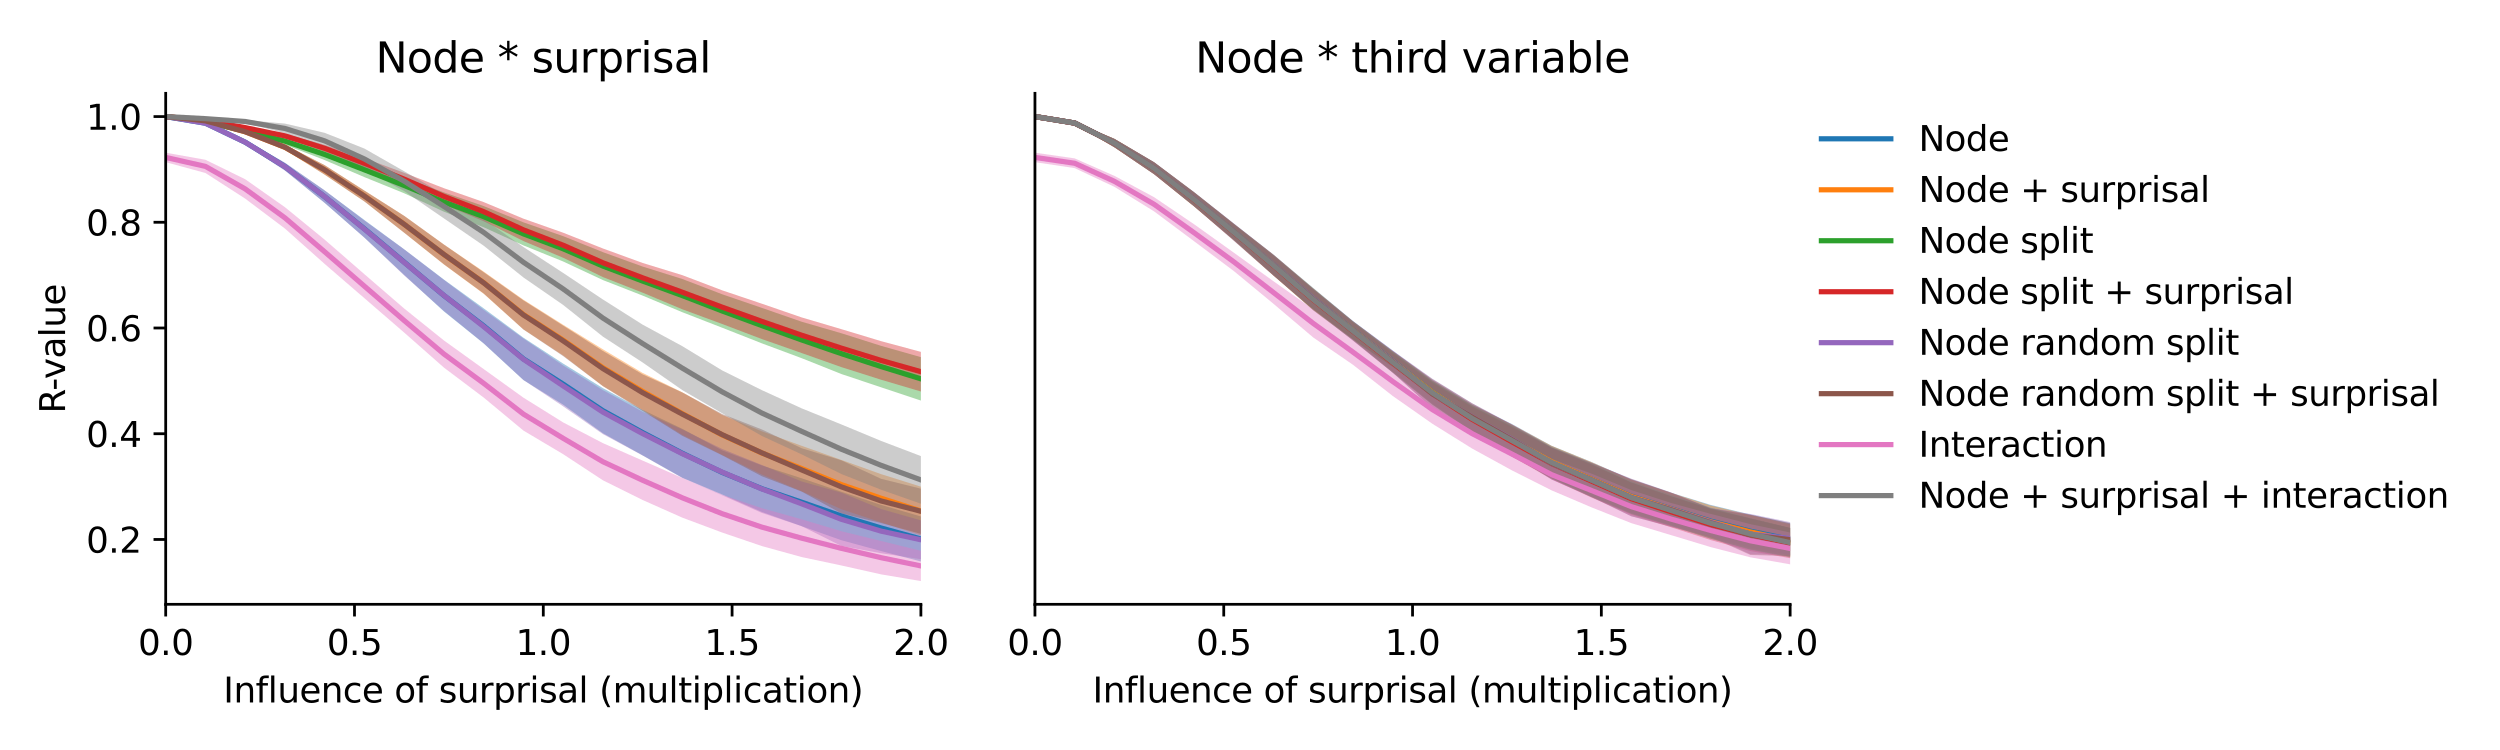 <?xml version="1.0" encoding="utf-8" standalone="no"?>
<!DOCTYPE svg PUBLIC "-//W3C//DTD SVG 1.1//EN"
  "http://www.w3.org/Graphics/SVG/1.1/DTD/svg11.dtd">
<svg xmlns:xlink="http://www.w3.org/1999/xlink" width="720pt" height="216pt" viewBox="0 0 720 216" xmlns="http://www.w3.org/2000/svg" version="1.1">
 <defs>
  <style type="text/css">*{stroke-linejoin: round; stroke-linecap: butt}</style>
 </defs>
 <g id="figure_1">
  <g id="patch_1">
   <path d="M 0 216 
L 720 216 
L 720 0 
L 0 0 
z
" style="fill: #ffffff"/>
  </g>
  <g id="axes_1">
   <g id="patch_2">
    <path d="M 47.72 174.04 
L 265.215 174.04 
L 265.215 26.88 
L 47.72 26.88 
z
" style="fill: #ffffff"/>
   </g>
   <g id="PolyCollection_1">
    <path d="M 47.72 33.569 
L 47.72 33.569 
L 59.167 35.826 
L 70.614 41.64 
L 82.061 49.045 
L 93.508 58.438 
L 104.956 68.431 
L 116.403 79.172 
L 127.85 89.695 
L 139.297 98.909 
L 150.744 109.452 
L 162.191 116.549 
L 173.638 124.775 
L 185.085 131.136 
L 196.532 137.595 
L 207.979 142.397 
L 219.427 147.44 
L 230.874 151.535 
L 242.321 155.59 
L 253.768 158.708 
L 265.215 161.716 
L 265.215 148.742 
L 265.215 148.742 
L 253.768 145.421 
L 242.321 141.634 
L 230.874 137.743 
L 219.427 134.058 
L 207.979 129.708 
L 196.532 123.512 
L 185.085 118.038 
L 173.638 111.79 
L 162.191 104.718 
L 150.744 97.253 
L 139.297 88.8 
L 127.85 80.521 
L 116.403 71.809 
L 104.956 63.375 
L 93.508 54.856 
L 82.061 46.92 
L 70.614 40.264 
L 59.167 35.129 
L 47.72 33.569 
z
" clip-path="url(#p646176c8ec)" style="fill: #1f77b4; fill-opacity: 0.4"/>
   </g>
   <g id="PolyCollection_2">
    <path d="M 47.72 33.569 
L 47.72 33.569 
L 59.167 35.031 
L 70.614 38.289 
L 82.061 43.137 
L 93.508 50.317 
L 104.956 58.005 
L 116.403 67.009 
L 127.85 76.175 
L 139.297 84.609 
L 150.744 94.863 
L 162.191 102.378 
L 173.638 111.19 
L 185.085 118.051 
L 196.532 125.282 
L 207.979 131.032 
L 219.427 136.688 
L 230.874 141.491 
L 242.321 146.677 
L 253.768 150.444 
L 265.215 154.191 
L 265.215 140.16 
L 265.215 140.16 
L 253.768 136.561 
L 242.321 132.469 
L 230.874 128.393 
L 219.427 124.236 
L 207.979 119.497 
L 196.532 112.993 
L 185.085 107.407 
L 173.638 100.599 
L 162.191 93.54 
L 150.744 86.32 
L 139.297 78.215 
L 127.85 70.434 
L 116.403 62.175 
L 104.956 54.867 
L 93.508 47.573 
L 82.061 41.7 
L 70.614 37.595 
L 59.167 34.586 
L 47.72 33.569 
z
" clip-path="url(#p646176c8ec)" style="fill: #ff7f0e; fill-opacity: 0.4"/>
   </g>
   <g id="PolyCollection_3">
    <path d="M 47.72 33.569 
L 47.72 33.569 
L 59.167 35.373 
L 70.614 38.267 
L 82.061 41.674 
L 93.508 46.108 
L 104.956 51.018 
L 116.403 55.663 
L 127.85 60.969 
L 139.297 65.453 
L 150.744 70.677 
L 162.191 75.307 
L 173.638 80.66 
L 185.085 85.135 
L 196.532 89.931 
L 207.979 94.383 
L 219.427 98.887 
L 230.874 103.157 
L 242.321 107.727 
L 253.768 111.551 
L 265.215 115.363 
L 265.215 102.856 
L 265.215 102.856 
L 253.768 99.607 
L 242.321 95.977 
L 230.874 92.655 
L 219.427 88.672 
L 207.979 84.748 
L 196.532 80.361 
L 185.085 76.775 
L 173.638 72.621 
L 162.191 68.015 
L 150.744 64.036 
L 139.297 59.343 
L 127.85 55.406 
L 116.403 51.17 
L 104.956 46.815 
L 93.508 42.877 
L 82.061 39.613 
L 70.614 37.174 
L 59.167 34.777 
L 47.72 33.569 
z
" clip-path="url(#p646176c8ec)" style="fill: #2ca02c; fill-opacity: 0.4"/>
   </g>
   <g id="PolyCollection_4">
    <path d="M 47.72 33.57 
L 47.72 33.57 
L 59.167 34.949 
L 70.614 37.013 
L 82.061 39.747 
L 93.508 43.721 
L 104.956 48.485 
L 116.403 53.416 
L 127.85 58.924 
L 139.297 63.725 
L 150.744 69.428 
L 162.191 74.236 
L 173.638 79.802 
L 185.085 84.293 
L 196.532 89.088 
L 207.979 93.313 
L 219.427 97.66 
L 230.874 101.676 
L 242.321 105.737 
L 253.768 109.368 
L 265.215 112.758 
L 265.215 101.338 
L 265.215 101.338 
L 253.768 98.256 
L 242.321 94.801 
L 230.874 91.416 
L 219.427 87.471 
L 207.979 83.615 
L 196.532 79.255 
L 185.085 75.735 
L 173.638 71.565 
L 162.191 67.02 
L 150.744 62.976 
L 139.297 58.201 
L 127.85 54.203 
L 116.403 49.776 
L 104.956 45.552 
L 93.508 41.724 
L 82.061 38.513 
L 70.614 36.497 
L 59.167 34.533 
L 47.72 33.57 
z
" clip-path="url(#p646176c8ec)" style="fill: #d62728; fill-opacity: 0.4"/>
   </g>
   <g id="PolyCollection_5">
    <path d="M 47.72 33.569 
L 47.72 33.569 
L 59.167 35.835 
L 70.614 41.637 
L 82.061 49.156 
L 93.508 58.424 
L 104.956 68.45 
L 116.403 79.332 
L 127.85 89.56 
L 139.297 98.872 
L 150.744 109.441 
L 162.191 117.032 
L 173.638 125.03 
L 185.085 131.203 
L 196.532 137.681 
L 207.979 142.643 
L 219.427 147.731 
L 230.874 151.536 
L 242.321 157.245 
L 253.768 159.341 
L 265.215 161.058 
L 265.215 149.864 
L 265.215 149.864 
L 253.768 146.606 
L 242.321 141.893 
L 230.874 138.663 
L 219.427 133.916 
L 207.979 129.296 
L 196.532 123.693 
L 185.085 118.581 
L 173.638 112.364 
L 162.191 105.255 
L 150.744 97.492 
L 139.297 89.251 
L 127.85 80.605 
L 116.403 71.812 
L 104.956 63.529 
L 93.508 54.836 
L 82.061 46.848 
L 70.614 40.277 
L 59.167 35.134 
L 47.72 33.569 
z
" clip-path="url(#p646176c8ec)" style="fill: #9467bd; fill-opacity: 0.4"/>
   </g>
   <g id="PolyCollection_6">
    <path d="M 47.72 33.57 
L 47.72 33.57 
L 59.167 35.033 
L 70.614 38.283 
L 82.061 43.117 
L 93.508 50.299 
L 104.956 58.036 
L 116.403 67.027 
L 127.85 76.116 
L 139.297 84.52 
L 150.744 94.895 
L 162.191 102.564 
L 173.638 111.221 
L 185.085 118.379 
L 196.532 125.538 
L 207.979 131.141 
L 219.427 137.17 
L 230.874 141.586 
L 242.321 147.859 
L 253.768 150.651 
L 265.215 153.762 
L 265.215 140.738 
L 265.215 140.738 
L 253.768 137.901 
L 242.321 132.586 
L 230.874 129.093 
L 219.427 123.685 
L 207.979 119.219 
L 196.532 113.043 
L 185.085 107.825 
L 173.638 101.083 
L 162.191 93.779 
L 150.744 86.509 
L 139.297 78.402 
L 127.85 70.43 
L 116.403 62.164 
L 104.956 54.922 
L 93.508 47.573 
L 82.061 41.683 
L 70.614 37.601 
L 59.167 34.589 
L 47.72 33.57 
z
" clip-path="url(#p646176c8ec)" style="fill: #8c564b; fill-opacity: 0.4"/>
   </g>
   <g id="PolyCollection_7">
    <path d="M 47.72 43.972 
L 47.72 46.704 
L 59.167 49.826 
L 70.614 57.205 
L 82.061 65.826 
L 93.508 76.02 
L 104.956 85.888 
L 116.403 95.779 
L 127.85 105.867 
L 139.297 114.495 
L 150.744 124.004 
L 162.191 130.808 
L 173.638 138.329 
L 185.085 144.007 
L 196.532 149.094 
L 207.979 153.375 
L 219.427 157.273 
L 230.874 160.432 
L 242.321 162.86 
L 253.768 165.425 
L 265.215 167.351 
L 265.215 158.627 
L 265.215 158.627 
L 253.768 155.815 
L 242.321 152.999 
L 230.874 149.555 
L 219.427 146.362 
L 207.979 142.519 
L 196.532 137.667 
L 185.085 132.655 
L 173.638 127.623 
L 162.191 121.66 
L 150.744 114.526 
L 139.297 106.291 
L 127.85 98.051 
L 116.403 88.852 
L 104.956 78.978 
L 93.508 69.021 
L 82.061 59.672 
L 70.614 51.618 
L 59.167 46.016 
L 47.72 43.972 
z
" clip-path="url(#p646176c8ec)" style="fill: #e377c2; fill-opacity: 0.4"/>
   </g>
   <g id="PolyCollection_8">
    <path d="M 47.72 33.569 
L 47.72 33.569 
L 59.167 34.305 
L 70.614 35.401 
L 82.061 38.404 
L 93.508 42.899 
L 104.956 48.791 
L 116.403 55.028 
L 127.85 62.899 
L 139.297 70.758 
L 150.744 79.909 
L 162.191 87.827 
L 173.638 96.953 
L 185.085 104.401 
L 196.532 112.37 
L 207.979 119.024 
L 219.427 125.559 
L 230.874 130.861 
L 242.321 136.527 
L 253.768 141.052 
L 265.215 145.08 
L 265.215 131.35 
L 265.215 131.35 
L 253.768 126.992 
L 242.321 122.244 
L 230.874 117.605 
L 219.427 112.367 
L 207.979 106.68 
L 196.532 99.712 
L 185.085 93.505 
L 173.638 86.253 
L 162.191 78.609 
L 150.744 71.142 
L 139.297 63.092 
L 127.85 55.995 
L 116.403 49.325 
L 104.956 42.792 
L 93.508 38.259 
L 82.061 35.593 
L 70.614 34.581 
L 59.167 34.042 
L 47.72 33.569 
z
" clip-path="url(#p646176c8ec)" style="fill: #7f7f7f; fill-opacity: 0.4"/>
   </g>
   <g id="matplotlib.axis_1">
    <g id="xtick_1">
     <g id="line2d_1">
      <defs>
       <path id="mcbcc6d2590" d="M 0 0 
L 0 3.5 
" style="stroke: #000000; stroke-width: 0.8"/>
      </defs>
      <g>
       <use xlink:href="#mcbcc6d2590" x="47.72" y="174.04" style="stroke: #000000; stroke-width: 0.8"/>
      </g>
     </g>
     <g id="text_1">
      <!-- 0.0 -->
      <g transform="translate(39.768 188.638)scale(0.1 -0.1)">
       <defs>
        <path id="DejaVuSans-30" d="M 2034 4250 
Q 1547 4250 1301 3770 
Q 1056 3291 1056 2328 
Q 1056 1369 1301 889 
Q 1547 409 2034 409 
Q 2525 409 2770 889 
Q 3016 1369 3016 2328 
Q 3016 3291 2770 3770 
Q 2525 4250 2034 4250 
z
M 2034 4750 
Q 2819 4750 3233 4129 
Q 3647 3509 3647 2328 
Q 3647 1150 3233 529 
Q 2819 -91 2034 -91 
Q 1250 -91 836 529 
Q 422 1150 422 2328 
Q 422 3509 836 4129 
Q 1250 4750 2034 4750 
z
" transform="scale(0.016)"/>
        <path id="DejaVuSans-2e" d="M 684 794 
L 1344 794 
L 1344 0 
L 684 0 
L 684 794 
z
" transform="scale(0.016)"/>
       </defs>
       <use xlink:href="#DejaVuSans-30"/>
       <use xlink:href="#DejaVuSans-2e" x="63.623"/>
       <use xlink:href="#DejaVuSans-30" x="95.41"/>
      </g>
     </g>
    </g>
    <g id="xtick_2">
     <g id="line2d_2">
      <g>
       <use xlink:href="#mcbcc6d2590" x="102.094" y="174.04" style="stroke: #000000; stroke-width: 0.8"/>
      </g>
     </g>
     <g id="text_2">
      <!-- 0.5 -->
      <g transform="translate(94.142 188.638)scale(0.1 -0.1)">
       <defs>
        <path id="DejaVuSans-35" d="M 691 4666 
L 3169 4666 
L 3169 4134 
L 1269 4134 
L 1269 2991 
Q 1406 3038 1543 3061 
Q 1681 3084 1819 3084 
Q 2600 3084 3056 2656 
Q 3513 2228 3513 1497 
Q 3513 744 3044 326 
Q 2575 -91 1722 -91 
Q 1428 -91 1123 -41 
Q 819 9 494 109 
L 494 744 
Q 775 591 1075 516 
Q 1375 441 1709 441 
Q 2250 441 2565 725 
Q 2881 1009 2881 1497 
Q 2881 1984 2565 2268 
Q 2250 2553 1709 2553 
Q 1456 2553 1204 2497 
Q 953 2441 691 2322 
L 691 4666 
z
" transform="scale(0.016)"/>
       </defs>
       <use xlink:href="#DejaVuSans-30"/>
       <use xlink:href="#DejaVuSans-2e" x="63.623"/>
       <use xlink:href="#DejaVuSans-35" x="95.41"/>
      </g>
     </g>
    </g>
    <g id="xtick_3">
     <g id="line2d_3">
      <g>
       <use xlink:href="#mcbcc6d2590" x="156.468" y="174.04" style="stroke: #000000; stroke-width: 0.8"/>
      </g>
     </g>
     <g id="text_3">
      <!-- 1.0 -->
      <g transform="translate(148.516 188.638)scale(0.1 -0.1)">
       <defs>
        <path id="DejaVuSans-31" d="M 794 531 
L 1825 531 
L 1825 4091 
L 703 3866 
L 703 4441 
L 1819 4666 
L 2450 4666 
L 2450 531 
L 3481 531 
L 3481 0 
L 794 0 
L 794 531 
z
" transform="scale(0.016)"/>
       </defs>
       <use xlink:href="#DejaVuSans-31"/>
       <use xlink:href="#DejaVuSans-2e" x="63.623"/>
       <use xlink:href="#DejaVuSans-30" x="95.41"/>
      </g>
     </g>
    </g>
    <g id="xtick_4">
     <g id="line2d_4">
      <g>
       <use xlink:href="#mcbcc6d2590" x="210.841" y="174.04" style="stroke: #000000; stroke-width: 0.8"/>
      </g>
     </g>
     <g id="text_4">
      <!-- 1.5 -->
      <g transform="translate(202.89 188.638)scale(0.1 -0.1)">
       <use xlink:href="#DejaVuSans-31"/>
       <use xlink:href="#DejaVuSans-2e" x="63.623"/>
       <use xlink:href="#DejaVuSans-35" x="95.41"/>
      </g>
     </g>
    </g>
    <g id="xtick_5">
     <g id="line2d_5">
      <g>
       <use xlink:href="#mcbcc6d2590" x="265.215" y="174.04" style="stroke: #000000; stroke-width: 0.8"/>
      </g>
     </g>
     <g id="text_5">
      <!-- 2.0 -->
      <g transform="translate(257.263 188.638)scale(0.1 -0.1)">
       <defs>
        <path id="DejaVuSans-32" d="M 1228 531 
L 3431 531 
L 3431 0 
L 469 0 
L 469 531 
Q 828 903 1448 1529 
Q 2069 2156 2228 2338 
Q 2531 2678 2651 2914 
Q 2772 3150 2772 3378 
Q 2772 3750 2511 3984 
Q 2250 4219 1831 4219 
Q 1534 4219 1204 4116 
Q 875 4013 500 3803 
L 500 4441 
Q 881 4594 1212 4672 
Q 1544 4750 1819 4750 
Q 2544 4750 2975 4387 
Q 3406 4025 3406 3419 
Q 3406 3131 3298 2873 
Q 3191 2616 2906 2266 
Q 2828 2175 2409 1742 
Q 1991 1309 1228 531 
z
" transform="scale(0.016)"/>
       </defs>
       <use xlink:href="#DejaVuSans-32"/>
       <use xlink:href="#DejaVuSans-2e" x="63.623"/>
       <use xlink:href="#DejaVuSans-30" x="95.41"/>
      </g>
     </g>
    </g>
    <g id="text_6">
     <!-- Influence of surprisal (multiplication) -->
     <g transform="translate(64.321 202.317)scale(0.1 -0.1)">
      <defs>
       <path id="DejaVuSans-49" d="M 628 4666 
L 1259 4666 
L 1259 0 
L 628 0 
L 628 4666 
z
" transform="scale(0.016)"/>
       <path id="DejaVuSans-6e" d="M 3513 2113 
L 3513 0 
L 2938 0 
L 2938 2094 
Q 2938 2591 2744 2837 
Q 2550 3084 2163 3084 
Q 1697 3084 1428 2787 
Q 1159 2491 1159 1978 
L 1159 0 
L 581 0 
L 581 3500 
L 1159 3500 
L 1159 2956 
Q 1366 3272 1645 3428 
Q 1925 3584 2291 3584 
Q 2894 3584 3203 3211 
Q 3513 2838 3513 2113 
z
" transform="scale(0.016)"/>
       <path id="DejaVuSans-66" d="M 2375 4863 
L 2375 4384 
L 1825 4384 
Q 1516 4384 1395 4259 
Q 1275 4134 1275 3809 
L 1275 3500 
L 2222 3500 
L 2222 3053 
L 1275 3053 
L 1275 0 
L 697 0 
L 697 3053 
L 147 3053 
L 147 3500 
L 697 3500 
L 697 3744 
Q 697 4328 969 4595 
Q 1241 4863 1831 4863 
L 2375 4863 
z
" transform="scale(0.016)"/>
       <path id="DejaVuSans-6c" d="M 603 4863 
L 1178 4863 
L 1178 0 
L 603 0 
L 603 4863 
z
" transform="scale(0.016)"/>
       <path id="DejaVuSans-75" d="M 544 1381 
L 544 3500 
L 1119 3500 
L 1119 1403 
Q 1119 906 1312 657 
Q 1506 409 1894 409 
Q 2359 409 2629 706 
Q 2900 1003 2900 1516 
L 2900 3500 
L 3475 3500 
L 3475 0 
L 2900 0 
L 2900 538 
Q 2691 219 2414 64 
Q 2138 -91 1772 -91 
Q 1169 -91 856 284 
Q 544 659 544 1381 
z
M 1991 3584 
L 1991 3584 
z
" transform="scale(0.016)"/>
       <path id="DejaVuSans-65" d="M 3597 1894 
L 3597 1613 
L 953 1613 
Q 991 1019 1311 708 
Q 1631 397 2203 397 
Q 2534 397 2845 478 
Q 3156 559 3463 722 
L 3463 178 
Q 3153 47 2828 -22 
Q 2503 -91 2169 -91 
Q 1331 -91 842 396 
Q 353 884 353 1716 
Q 353 2575 817 3079 
Q 1281 3584 2069 3584 
Q 2775 3584 3186 3129 
Q 3597 2675 3597 1894 
z
M 3022 2063 
Q 3016 2534 2758 2815 
Q 2500 3097 2075 3097 
Q 1594 3097 1305 2825 
Q 1016 2553 972 2059 
L 3022 2063 
z
" transform="scale(0.016)"/>
       <path id="DejaVuSans-63" d="M 3122 3366 
L 3122 2828 
Q 2878 2963 2633 3030 
Q 2388 3097 2138 3097 
Q 1578 3097 1268 2742 
Q 959 2388 959 1747 
Q 959 1106 1268 751 
Q 1578 397 2138 397 
Q 2388 397 2633 464 
Q 2878 531 3122 666 
L 3122 134 
Q 2881 22 2623 -34 
Q 2366 -91 2075 -91 
Q 1284 -91 818 406 
Q 353 903 353 1747 
Q 353 2603 823 3093 
Q 1294 3584 2113 3584 
Q 2378 3584 2631 3529 
Q 2884 3475 3122 3366 
z
" transform="scale(0.016)"/>
       <path id="DejaVuSans-20" transform="scale(0.016)"/>
       <path id="DejaVuSans-6f" d="M 1959 3097 
Q 1497 3097 1228 2736 
Q 959 2375 959 1747 
Q 959 1119 1226 758 
Q 1494 397 1959 397 
Q 2419 397 2687 759 
Q 2956 1122 2956 1747 
Q 2956 2369 2687 2733 
Q 2419 3097 1959 3097 
z
M 1959 3584 
Q 2709 3584 3137 3096 
Q 3566 2609 3566 1747 
Q 3566 888 3137 398 
Q 2709 -91 1959 -91 
Q 1206 -91 779 398 
Q 353 888 353 1747 
Q 353 2609 779 3096 
Q 1206 3584 1959 3584 
z
" transform="scale(0.016)"/>
       <path id="DejaVuSans-73" d="M 2834 3397 
L 2834 2853 
Q 2591 2978 2328 3040 
Q 2066 3103 1784 3103 
Q 1356 3103 1142 2972 
Q 928 2841 928 2578 
Q 928 2378 1081 2264 
Q 1234 2150 1697 2047 
L 1894 2003 
Q 2506 1872 2764 1633 
Q 3022 1394 3022 966 
Q 3022 478 2636 193 
Q 2250 -91 1575 -91 
Q 1294 -91 989 -36 
Q 684 19 347 128 
L 347 722 
Q 666 556 975 473 
Q 1284 391 1588 391 
Q 1994 391 2212 530 
Q 2431 669 2431 922 
Q 2431 1156 2273 1281 
Q 2116 1406 1581 1522 
L 1381 1569 
Q 847 1681 609 1914 
Q 372 2147 372 2553 
Q 372 3047 722 3315 
Q 1072 3584 1716 3584 
Q 2034 3584 2315 3537 
Q 2597 3491 2834 3397 
z
" transform="scale(0.016)"/>
       <path id="DejaVuSans-72" d="M 2631 2963 
Q 2534 3019 2420 3045 
Q 2306 3072 2169 3072 
Q 1681 3072 1420 2755 
Q 1159 2438 1159 1844 
L 1159 0 
L 581 0 
L 581 3500 
L 1159 3500 
L 1159 2956 
Q 1341 3275 1631 3429 
Q 1922 3584 2338 3584 
Q 2397 3584 2469 3576 
Q 2541 3569 2628 3553 
L 2631 2963 
z
" transform="scale(0.016)"/>
       <path id="DejaVuSans-70" d="M 1159 525 
L 1159 -1331 
L 581 -1331 
L 581 3500 
L 1159 3500 
L 1159 2969 
Q 1341 3281 1617 3432 
Q 1894 3584 2278 3584 
Q 2916 3584 3314 3078 
Q 3713 2572 3713 1747 
Q 3713 922 3314 415 
Q 2916 -91 2278 -91 
Q 1894 -91 1617 61 
Q 1341 213 1159 525 
z
M 3116 1747 
Q 3116 2381 2855 2742 
Q 2594 3103 2138 3103 
Q 1681 3103 1420 2742 
Q 1159 2381 1159 1747 
Q 1159 1113 1420 752 
Q 1681 391 2138 391 
Q 2594 391 2855 752 
Q 3116 1113 3116 1747 
z
" transform="scale(0.016)"/>
       <path id="DejaVuSans-69" d="M 603 3500 
L 1178 3500 
L 1178 0 
L 603 0 
L 603 3500 
z
M 603 4863 
L 1178 4863 
L 1178 4134 
L 603 4134 
L 603 4863 
z
" transform="scale(0.016)"/>
       <path id="DejaVuSans-61" d="M 2194 1759 
Q 1497 1759 1228 1600 
Q 959 1441 959 1056 
Q 959 750 1161 570 
Q 1363 391 1709 391 
Q 2188 391 2477 730 
Q 2766 1069 2766 1631 
L 2766 1759 
L 2194 1759 
z
M 3341 1997 
L 3341 0 
L 2766 0 
L 2766 531 
Q 2569 213 2275 61 
Q 1981 -91 1556 -91 
Q 1019 -91 701 211 
Q 384 513 384 1019 
Q 384 1609 779 1909 
Q 1175 2209 1959 2209 
L 2766 2209 
L 2766 2266 
Q 2766 2663 2505 2880 
Q 2244 3097 1772 3097 
Q 1472 3097 1187 3025 
Q 903 2953 641 2809 
L 641 3341 
Q 956 3463 1253 3523 
Q 1550 3584 1831 3584 
Q 2591 3584 2966 3190 
Q 3341 2797 3341 1997 
z
" transform="scale(0.016)"/>
       <path id="DejaVuSans-28" d="M 1984 4856 
Q 1566 4138 1362 3434 
Q 1159 2731 1159 2009 
Q 1159 1288 1364 580 
Q 1569 -128 1984 -844 
L 1484 -844 
Q 1016 -109 783 600 
Q 550 1309 550 2009 
Q 550 2706 781 3412 
Q 1013 4119 1484 4856 
L 1984 4856 
z
" transform="scale(0.016)"/>
       <path id="DejaVuSans-6d" d="M 3328 2828 
Q 3544 3216 3844 3400 
Q 4144 3584 4550 3584 
Q 5097 3584 5394 3201 
Q 5691 2819 5691 2113 
L 5691 0 
L 5113 0 
L 5113 2094 
Q 5113 2597 4934 2840 
Q 4756 3084 4391 3084 
Q 3944 3084 3684 2787 
Q 3425 2491 3425 1978 
L 3425 0 
L 2847 0 
L 2847 2094 
Q 2847 2600 2669 2842 
Q 2491 3084 2119 3084 
Q 1678 3084 1418 2786 
Q 1159 2488 1159 1978 
L 1159 0 
L 581 0 
L 581 3500 
L 1159 3500 
L 1159 2956 
Q 1356 3278 1631 3431 
Q 1906 3584 2284 3584 
Q 2666 3584 2933 3390 
Q 3200 3197 3328 2828 
z
" transform="scale(0.016)"/>
       <path id="DejaVuSans-74" d="M 1172 4494 
L 1172 3500 
L 2356 3500 
L 2356 3053 
L 1172 3053 
L 1172 1153 
Q 1172 725 1289 603 
Q 1406 481 1766 481 
L 2356 481 
L 2356 0 
L 1766 0 
Q 1100 0 847 248 
Q 594 497 594 1153 
L 594 3053 
L 172 3053 
L 172 3500 
L 594 3500 
L 594 4494 
L 1172 4494 
z
" transform="scale(0.016)"/>
       <path id="DejaVuSans-29" d="M 513 4856 
L 1013 4856 
Q 1481 4119 1714 3412 
Q 1947 2706 1947 2009 
Q 1947 1309 1714 600 
Q 1481 -109 1013 -844 
L 513 -844 
Q 928 -128 1133 580 
Q 1338 1288 1338 2009 
Q 1338 2731 1133 3434 
Q 928 4138 513 4856 
z
" transform="scale(0.016)"/>
      </defs>
      <use xlink:href="#DejaVuSans-49"/>
      <use xlink:href="#DejaVuSans-6e" x="29.492"/>
      <use xlink:href="#DejaVuSans-66" x="92.871"/>
      <use xlink:href="#DejaVuSans-6c" x="128.076"/>
      <use xlink:href="#DejaVuSans-75" x="155.859"/>
      <use xlink:href="#DejaVuSans-65" x="219.238"/>
      <use xlink:href="#DejaVuSans-6e" x="280.762"/>
      <use xlink:href="#DejaVuSans-63" x="344.141"/>
      <use xlink:href="#DejaVuSans-65" x="399.121"/>
      <use xlink:href="#DejaVuSans-20" x="460.645"/>
      <use xlink:href="#DejaVuSans-6f" x="492.432"/>
      <use xlink:href="#DejaVuSans-66" x="553.613"/>
      <use xlink:href="#DejaVuSans-20" x="588.818"/>
      <use xlink:href="#DejaVuSans-73" x="620.605"/>
      <use xlink:href="#DejaVuSans-75" x="672.705"/>
      <use xlink:href="#DejaVuSans-72" x="736.084"/>
      <use xlink:href="#DejaVuSans-70" x="777.197"/>
      <use xlink:href="#DejaVuSans-72" x="840.674"/>
      <use xlink:href="#DejaVuSans-69" x="881.787"/>
      <use xlink:href="#DejaVuSans-73" x="909.57"/>
      <use xlink:href="#DejaVuSans-61" x="961.67"/>
      <use xlink:href="#DejaVuSans-6c" x="1022.949"/>
      <use xlink:href="#DejaVuSans-20" x="1050.732"/>
      <use xlink:href="#DejaVuSans-28" x="1082.52"/>
      <use xlink:href="#DejaVuSans-6d" x="1121.533"/>
      <use xlink:href="#DejaVuSans-75" x="1218.945"/>
      <use xlink:href="#DejaVuSans-6c" x="1282.324"/>
      <use xlink:href="#DejaVuSans-74" x="1310.107"/>
      <use xlink:href="#DejaVuSans-69" x="1349.316"/>
      <use xlink:href="#DejaVuSans-70" x="1377.1"/>
      <use xlink:href="#DejaVuSans-6c" x="1440.576"/>
      <use xlink:href="#DejaVuSans-69" x="1468.359"/>
      <use xlink:href="#DejaVuSans-63" x="1496.143"/>
      <use xlink:href="#DejaVuSans-61" x="1551.123"/>
      <use xlink:href="#DejaVuSans-74" x="1612.402"/>
      <use xlink:href="#DejaVuSans-69" x="1651.611"/>
      <use xlink:href="#DejaVuSans-6f" x="1679.395"/>
      <use xlink:href="#DejaVuSans-6e" x="1740.576"/>
      <use xlink:href="#DejaVuSans-29" x="1803.955"/>
     </g>
    </g>
   </g>
   <g id="matplotlib.axis_2">
    <g id="ytick_1">
     <g id="line2d_6">
      <defs>
       <path id="m83a19e1ff5" d="M 0 0 
L -3.5 0 
" style="stroke: #000000; stroke-width: 0.8"/>
      </defs>
      <g>
       <use xlink:href="#m83a19e1ff5" x="47.72" y="155.369" style="stroke: #000000; stroke-width: 0.8"/>
      </g>
     </g>
     <g id="text_7">
      <!-- 0.2 -->
      <g transform="translate(24.817 159.168)scale(0.1 -0.1)">
       <use xlink:href="#DejaVuSans-30"/>
       <use xlink:href="#DejaVuSans-2e" x="63.623"/>
       <use xlink:href="#DejaVuSans-32" x="95.41"/>
      </g>
     </g>
    </g>
    <g id="ytick_2">
     <g id="line2d_7">
      <g>
       <use xlink:href="#m83a19e1ff5" x="47.72" y="124.919" style="stroke: #000000; stroke-width: 0.8"/>
      </g>
     </g>
     <g id="text_8">
      <!-- 0.4 -->
      <g transform="translate(24.817 128.718)scale(0.1 -0.1)">
       <defs>
        <path id="DejaVuSans-34" d="M 2419 4116 
L 825 1625 
L 2419 1625 
L 2419 4116 
z
M 2253 4666 
L 3047 4666 
L 3047 1625 
L 3713 1625 
L 3713 1100 
L 3047 1100 
L 3047 0 
L 2419 0 
L 2419 1100 
L 313 1100 
L 313 1709 
L 2253 4666 
z
" transform="scale(0.016)"/>
       </defs>
       <use xlink:href="#DejaVuSans-30"/>
       <use xlink:href="#DejaVuSans-2e" x="63.623"/>
       <use xlink:href="#DejaVuSans-34" x="95.41"/>
      </g>
     </g>
    </g>
    <g id="ytick_3">
     <g id="line2d_8">
      <g>
       <use xlink:href="#m83a19e1ff5" x="47.72" y="94.469" style="stroke: #000000; stroke-width: 0.8"/>
      </g>
     </g>
     <g id="text_9">
      <!-- 0.6 -->
      <g transform="translate(24.817 98.268)scale(0.1 -0.1)">
       <defs>
        <path id="DejaVuSans-36" d="M 2113 2584 
Q 1688 2584 1439 2293 
Q 1191 2003 1191 1497 
Q 1191 994 1439 701 
Q 1688 409 2113 409 
Q 2538 409 2786 701 
Q 3034 994 3034 1497 
Q 3034 2003 2786 2293 
Q 2538 2584 2113 2584 
z
M 3366 4563 
L 3366 3988 
Q 3128 4100 2886 4159 
Q 2644 4219 2406 4219 
Q 1781 4219 1451 3797 
Q 1122 3375 1075 2522 
Q 1259 2794 1537 2939 
Q 1816 3084 2150 3084 
Q 2853 3084 3261 2657 
Q 3669 2231 3669 1497 
Q 3669 778 3244 343 
Q 2819 -91 2113 -91 
Q 1303 -91 875 529 
Q 447 1150 447 2328 
Q 447 3434 972 4092 
Q 1497 4750 2381 4750 
Q 2619 4750 2861 4703 
Q 3103 4656 3366 4563 
z
" transform="scale(0.016)"/>
       </defs>
       <use xlink:href="#DejaVuSans-30"/>
       <use xlink:href="#DejaVuSans-2e" x="63.623"/>
       <use xlink:href="#DejaVuSans-36" x="95.41"/>
      </g>
     </g>
    </g>
    <g id="ytick_4">
     <g id="line2d_9">
      <g>
       <use xlink:href="#m83a19e1ff5" x="47.72" y="64.019" style="stroke: #000000; stroke-width: 0.8"/>
      </g>
     </g>
     <g id="text_10">
      <!-- 0.8 -->
      <g transform="translate(24.817 67.818)scale(0.1 -0.1)">
       <defs>
        <path id="DejaVuSans-38" d="M 2034 2216 
Q 1584 2216 1326 1975 
Q 1069 1734 1069 1313 
Q 1069 891 1326 650 
Q 1584 409 2034 409 
Q 2484 409 2743 651 
Q 3003 894 3003 1313 
Q 3003 1734 2745 1975 
Q 2488 2216 2034 2216 
z
M 1403 2484 
Q 997 2584 770 2862 
Q 544 3141 544 3541 
Q 544 4100 942 4425 
Q 1341 4750 2034 4750 
Q 2731 4750 3128 4425 
Q 3525 4100 3525 3541 
Q 3525 3141 3298 2862 
Q 3072 2584 2669 2484 
Q 3125 2378 3379 2068 
Q 3634 1759 3634 1313 
Q 3634 634 3220 271 
Q 2806 -91 2034 -91 
Q 1263 -91 848 271 
Q 434 634 434 1313 
Q 434 1759 690 2068 
Q 947 2378 1403 2484 
z
M 1172 3481 
Q 1172 3119 1398 2916 
Q 1625 2713 2034 2713 
Q 2441 2713 2670 2916 
Q 2900 3119 2900 3481 
Q 2900 3844 2670 4047 
Q 2441 4250 2034 4250 
Q 1625 4250 1398 4047 
Q 1172 3844 1172 3481 
z
" transform="scale(0.016)"/>
       </defs>
       <use xlink:href="#DejaVuSans-30"/>
       <use xlink:href="#DejaVuSans-2e" x="63.623"/>
       <use xlink:href="#DejaVuSans-38" x="95.41"/>
      </g>
     </g>
    </g>
    <g id="ytick_5">
     <g id="line2d_10">
      <g>
       <use xlink:href="#m83a19e1ff5" x="47.72" y="33.569" style="stroke: #000000; stroke-width: 0.8"/>
      </g>
     </g>
     <g id="text_11">
      <!-- 1.0 -->
      <g transform="translate(24.817 37.368)scale(0.1 -0.1)">
       <use xlink:href="#DejaVuSans-31"/>
       <use xlink:href="#DejaVuSans-2e" x="63.623"/>
       <use xlink:href="#DejaVuSans-30" x="95.41"/>
      </g>
     </g>
    </g>
    <g id="text_12">
     <!-- R-value -->
     <g transform="translate(18.737 119.065)rotate(-90)scale(0.1 -0.1)">
      <defs>
       <path id="DejaVuSans-52" d="M 2841 2188 
Q 3044 2119 3236 1894 
Q 3428 1669 3622 1275 
L 4263 0 
L 3584 0 
L 2988 1197 
Q 2756 1666 2539 1819 
Q 2322 1972 1947 1972 
L 1259 1972 
L 1259 0 
L 628 0 
L 628 4666 
L 2053 4666 
Q 2853 4666 3247 4331 
Q 3641 3997 3641 3322 
Q 3641 2881 3436 2590 
Q 3231 2300 2841 2188 
z
M 1259 4147 
L 1259 2491 
L 2053 2491 
Q 2509 2491 2742 2702 
Q 2975 2913 2975 3322 
Q 2975 3731 2742 3939 
Q 2509 4147 2053 4147 
L 1259 4147 
z
" transform="scale(0.016)"/>
       <path id="DejaVuSans-2d" d="M 313 2009 
L 1997 2009 
L 1997 1497 
L 313 1497 
L 313 2009 
z
" transform="scale(0.016)"/>
       <path id="DejaVuSans-76" d="M 191 3500 
L 800 3500 
L 1894 563 
L 2988 3500 
L 3597 3500 
L 2284 0 
L 1503 0 
L 191 3500 
z
" transform="scale(0.016)"/>
      </defs>
      <use xlink:href="#DejaVuSans-52"/>
      <use xlink:href="#DejaVuSans-2d" x="65.482"/>
      <use xlink:href="#DejaVuSans-76" x="98.941"/>
      <use xlink:href="#DejaVuSans-61" x="158.121"/>
      <use xlink:href="#DejaVuSans-6c" x="219.4"/>
      <use xlink:href="#DejaVuSans-75" x="247.184"/>
      <use xlink:href="#DejaVuSans-65" x="310.562"/>
     </g>
    </g>
   </g>
   <g id="line2d_11">
    <path d="M 47.72 33.569 
L 59.167 35.478 
L 70.614 40.952 
L 82.061 47.982 
L 93.508 56.647 
L 104.956 65.903 
L 116.403 75.491 
L 127.85 85.108 
L 139.297 93.855 
L 150.744 103.353 
L 162.191 110.634 
L 173.638 118.282 
L 185.085 124.587 
L 196.532 130.553 
L 207.979 136.052 
L 219.427 140.749 
L 230.874 144.639 
L 242.321 148.612 
L 253.768 152.064 
L 265.215 155.229 
" clip-path="url(#p646176c8ec)" style="fill: none; stroke: #1f77b4; stroke-width: 1.5; stroke-linecap: square"/>
   </g>
   <g id="line2d_12">
    <path d="M 47.72 33.569 
L 59.167 34.808 
L 70.614 37.942 
L 82.061 42.418 
L 93.508 48.945 
L 104.956 56.436 
L 116.403 64.592 
L 127.85 73.305 
L 139.297 81.412 
L 150.744 90.592 
L 162.191 97.959 
L 173.638 105.895 
L 185.085 112.729 
L 196.532 119.138 
L 207.979 125.264 
L 219.427 130.462 
L 230.874 134.942 
L 242.321 139.573 
L 253.768 143.502 
L 265.215 147.175 
" clip-path="url(#p646176c8ec)" style="fill: none; stroke: #ff7f0e; stroke-width: 1.5; stroke-linecap: square"/>
   </g>
   <g id="line2d_13">
    <path d="M 47.72 33.569 
L 59.167 35.075 
L 70.614 37.72 
L 82.061 40.643 
L 93.508 44.492 
L 104.956 48.916 
L 116.403 53.416 
L 127.85 58.188 
L 139.297 62.398 
L 150.744 67.356 
L 162.191 71.661 
L 173.638 76.64 
L 185.085 80.955 
L 196.532 85.146 
L 207.979 89.566 
L 219.427 93.779 
L 230.874 97.906 
L 242.321 101.852 
L 253.768 105.579 
L 265.215 109.11 
" clip-path="url(#p646176c8ec)" style="fill: none; stroke: #2ca02c; stroke-width: 1.5; stroke-linecap: square"/>
   </g>
   <g id="line2d_14">
    <path d="M 47.72 33.57 
L 59.167 34.741 
L 70.614 36.755 
L 82.061 39.13 
L 93.508 42.722 
L 104.956 47.019 
L 116.403 51.596 
L 127.85 56.563 
L 139.297 60.963 
L 150.744 66.202 
L 162.191 70.628 
L 173.638 75.683 
L 185.085 80.014 
L 196.532 84.172 
L 207.979 88.464 
L 219.427 92.566 
L 230.874 96.546 
L 242.321 100.269 
L 253.768 103.812 
L 265.215 107.048 
" clip-path="url(#p646176c8ec)" style="fill: none; stroke: #d62728; stroke-width: 1.5; stroke-linecap: square"/>
   </g>
   <g id="line2d_15">
    <path d="M 47.72 33.569 
L 59.167 35.485 
L 70.614 40.957 
L 82.061 48.002 
L 93.508 56.63 
L 104.956 65.989 
L 116.403 75.572 
L 127.85 85.083 
L 139.297 94.062 
L 150.744 103.467 
L 162.191 111.144 
L 173.638 118.697 
L 185.085 124.892 
L 196.532 130.687 
L 207.979 135.97 
L 219.427 140.823 
L 230.874 145.1 
L 242.321 149.569 
L 253.768 152.973 
L 265.215 155.461 
" clip-path="url(#p646176c8ec)" style="fill: none; stroke: #9467bd; stroke-width: 1.5; stroke-linecap: square"/>
   </g>
   <g id="line2d_16">
    <path d="M 47.72 33.57 
L 59.167 34.811 
L 70.614 37.942 
L 82.061 42.4 
L 93.508 48.936 
L 104.956 56.479 
L 116.403 64.596 
L 127.85 73.273 
L 139.297 81.461 
L 150.744 90.702 
L 162.191 98.172 
L 173.638 106.152 
L 185.085 113.102 
L 196.532 119.29 
L 207.979 125.18 
L 219.427 130.428 
L 230.874 135.34 
L 242.321 140.222 
L 253.768 144.276 
L 265.215 147.25 
" clip-path="url(#p646176c8ec)" style="fill: none; stroke: #8c564b; stroke-width: 1.5; stroke-linecap: square"/>
   </g>
   <g id="line2d_17">
    <path d="M 47.72 45.338 
L 59.167 47.921 
L 70.614 54.411 
L 82.061 62.749 
L 93.508 72.521 
L 104.956 82.433 
L 116.403 92.316 
L 127.85 101.959 
L 139.297 110.393 
L 150.744 119.265 
L 162.191 126.234 
L 173.638 132.976 
L 185.085 138.331 
L 196.532 143.381 
L 207.979 147.947 
L 219.427 151.818 
L 230.874 154.994 
L 242.321 157.929 
L 253.768 160.62 
L 265.215 162.989 
" clip-path="url(#p646176c8ec)" style="fill: none; stroke: #e377c2; stroke-width: 1.5; stroke-linecap: square"/>
   </g>
   <g id="line2d_18">
    <path d="M 47.72 33.569 
L 59.167 34.174 
L 70.614 34.991 
L 82.061 36.999 
L 93.508 40.579 
L 104.956 45.792 
L 116.403 52.176 
L 127.85 59.447 
L 139.297 66.925 
L 150.744 75.525 
L 162.191 83.218 
L 173.638 91.603 
L 185.085 98.953 
L 196.532 106.041 
L 207.979 112.852 
L 219.427 118.963 
L 230.874 124.233 
L 242.321 129.386 
L 253.768 134.022 
L 265.215 138.215 
" clip-path="url(#p646176c8ec)" style="fill: none; stroke: #7f7f7f; stroke-width: 1.5; stroke-linecap: square"/>
   </g>
   <g id="patch_3">
    <path d="M 47.72 174.04 
L 47.72 26.88 
" style="fill: none; stroke: #000000; stroke-width: 0.8; stroke-linejoin: miter; stroke-linecap: square"/>
   </g>
   <g id="patch_4">
    <path d="M 47.72 174.04 
L 265.215 174.04 
" style="fill: none; stroke: #000000; stroke-width: 0.8; stroke-linejoin: miter; stroke-linecap: square"/>
   </g>
   <g id="text_13">
    <!-- Node * surprisal -->
    <g transform="translate(108.186 20.88)scale(0.12 -0.12)">
     <defs>
      <path id="DejaVuSans-4e" d="M 628 4666 
L 1478 4666 
L 3547 763 
L 3547 4666 
L 4159 4666 
L 4159 0 
L 3309 0 
L 1241 3903 
L 1241 0 
L 628 0 
L 628 4666 
z
" transform="scale(0.016)"/>
      <path id="DejaVuSans-64" d="M 2906 2969 
L 2906 4863 
L 3481 4863 
L 3481 0 
L 2906 0 
L 2906 525 
Q 2725 213 2448 61 
Q 2172 -91 1784 -91 
Q 1150 -91 751 415 
Q 353 922 353 1747 
Q 353 2572 751 3078 
Q 1150 3584 1784 3584 
Q 2172 3584 2448 3432 
Q 2725 3281 2906 2969 
z
M 947 1747 
Q 947 1113 1208 752 
Q 1469 391 1925 391 
Q 2381 391 2643 752 
Q 2906 1113 2906 1747 
Q 2906 2381 2643 2742 
Q 2381 3103 1925 3103 
Q 1469 3103 1208 2742 
Q 947 2381 947 1747 
z
" transform="scale(0.016)"/>
      <path id="DejaVuSans-2a" d="M 3009 3897 
L 1888 3291 
L 3009 2681 
L 2828 2375 
L 1778 3009 
L 1778 1831 
L 1422 1831 
L 1422 3009 
L 372 2375 
L 191 2681 
L 1313 3291 
L 191 3897 
L 372 4206 
L 1422 3572 
L 1422 4750 
L 1778 4750 
L 1778 3572 
L 2828 4206 
L 3009 3897 
z
" transform="scale(0.016)"/>
     </defs>
     <use xlink:href="#DejaVuSans-4e"/>
     <use xlink:href="#DejaVuSans-6f" x="74.805"/>
     <use xlink:href="#DejaVuSans-64" x="135.986"/>
     <use xlink:href="#DejaVuSans-65" x="199.463"/>
     <use xlink:href="#DejaVuSans-20" x="260.986"/>
     <use xlink:href="#DejaVuSans-2a" x="292.773"/>
     <use xlink:href="#DejaVuSans-20" x="342.773"/>
     <use xlink:href="#DejaVuSans-73" x="374.561"/>
     <use xlink:href="#DejaVuSans-75" x="426.66"/>
     <use xlink:href="#DejaVuSans-72" x="490.039"/>
     <use xlink:href="#DejaVuSans-70" x="531.152"/>
     <use xlink:href="#DejaVuSans-72" x="594.629"/>
     <use xlink:href="#DejaVuSans-69" x="635.742"/>
     <use xlink:href="#DejaVuSans-73" x="663.525"/>
     <use xlink:href="#DejaVuSans-61" x="715.625"/>
     <use xlink:href="#DejaVuSans-6c" x="776.904"/>
    </g>
   </g>
  </g>
  <g id="axes_2">
   <g id="patch_5">
    <path d="M 298.065 174.04 
L 515.56 174.04 
L 515.56 26.88 
L 298.065 26.88 
z
" style="fill: #ffffff"/>
   </g>
   <g id="PolyCollection_9">
    <path d="M 298.065 33.569 
L 298.065 33.569 
L 309.512 35.696 
L 320.959 42.369 
L 332.406 50.058 
L 343.853 59.254 
L 355.301 68.947 
L 366.748 79.125 
L 378.195 89.099 
L 389.642 97.593 
L 401.089 106.948 
L 412.536 116.27 
L 423.983 124.163 
L 435.43 131.157 
L 446.877 137.605 
L 458.324 142.922 
L 469.772 147.702 
L 481.219 151.133 
L 492.666 154.737 
L 504.113 157.787 
L 515.56 159.914 
L 515.56 150.748 
L 515.56 150.748 
L 504.113 148.188 
L 492.666 145.414 
L 481.219 141.887 
L 469.772 138.086 
L 458.324 133.034 
L 446.877 128.389 
L 435.43 122.119 
L 423.983 116.526 
L 412.536 109.521 
L 401.089 100.966 
L 389.642 92.438 
L 378.195 82.917 
L 366.748 73.314 
L 355.301 64.385 
L 343.853 55.304 
L 332.406 46.741 
L 320.959 39.985 
L 309.512 35.159 
L 298.065 33.569 
z
" clip-path="url(#pfced283079)" style="fill: #1f77b4; fill-opacity: 0.4"/>
   </g>
   <g id="PolyCollection_10">
    <path d="M 298.065 33.569 
L 298.065 33.569 
L 309.512 35.709 
L 320.959 42.414 
L 332.406 50.135 
L 343.853 59.343 
L 355.301 69.044 
L 366.748 79.249 
L 378.195 89.216 
L 389.642 97.659 
L 401.089 106.993 
L 412.536 116.26 
L 423.983 124.125 
L 435.43 131.16 
L 446.877 137.545 
L 458.324 142.908 
L 469.772 147.764 
L 481.219 151.286 
L 492.666 154.929 
L 504.113 158.076 
L 515.56 160.357 
L 515.56 150.992 
L 515.56 150.992 
L 504.113 148.31 
L 492.666 145.594 
L 481.219 141.931 
L 469.772 138.177 
L 458.324 133.084 
L 446.877 128.415 
L 435.43 122.254 
L 423.983 116.625 
L 412.536 109.636 
L 401.089 101.158 
L 389.642 92.562 
L 378.195 83.019 
L 366.748 73.364 
L 355.301 64.458 
L 343.853 55.344 
L 332.406 46.76 
L 320.959 39.981 
L 309.512 35.162 
L 298.065 33.569 
z
" clip-path="url(#pfced283079)" style="fill: #ff7f0e; fill-opacity: 0.4"/>
   </g>
   <g id="PolyCollection_11">
    <path d="M 298.065 33.569 
L 298.065 33.569 
L 309.512 35.725 
L 320.959 42.392 
L 332.406 50.125 
L 343.853 59.371 
L 355.301 69.033 
L 366.748 79.251 
L 378.195 89.23 
L 389.642 97.817 
L 401.089 107.14 
L 412.536 116.443 
L 423.983 124.281 
L 435.43 131.318 
L 446.877 137.784 
L 458.324 143.083 
L 469.772 147.946 
L 481.219 151.457 
L 492.666 155.164 
L 504.113 158.242 
L 515.56 160.33 
L 515.56 152.042 
L 515.56 152.042 
L 504.113 149.359 
L 492.666 146.48 
L 481.219 142.878 
L 469.772 138.916 
L 458.324 133.68 
L 446.877 128.944 
L 435.43 122.75 
L 423.983 116.968 
L 412.536 109.948 
L 401.089 101.423 
L 389.642 92.672 
L 378.195 83.205 
L 366.748 73.545 
L 355.301 64.552 
L 343.853 55.44 
L 332.406 46.813 
L 320.959 40.023 
L 309.512 35.163 
L 298.065 33.569 
z
" clip-path="url(#pfced283079)" style="fill: #2ca02c; fill-opacity: 0.4"/>
   </g>
   <g id="PolyCollection_12">
    <path d="M 298.065 33.57 
L 298.065 33.57 
L 309.512 35.734 
L 320.959 42.436 
L 332.406 50.184 
L 343.853 59.444 
L 355.301 69.114 
L 366.748 79.346 
L 378.195 89.322 
L 389.642 97.876 
L 401.089 107.216 
L 412.536 116.555 
L 423.983 124.398 
L 435.43 131.507 
L 446.877 138.013 
L 458.324 143.304 
L 469.772 148.235 
L 481.219 151.835 
L 492.666 155.537 
L 504.113 158.7 
L 515.56 160.777 
L 515.56 152.074 
L 515.56 152.074 
L 504.113 149.292 
L 492.666 146.61 
L 481.219 142.934 
L 469.772 138.988 
L 458.324 133.777 
L 446.877 129.052 
L 435.43 122.983 
L 423.983 117.169 
L 412.536 110.197 
L 401.089 101.739 
L 389.642 92.869 
L 378.195 83.372 
L 366.748 73.657 
L 355.301 64.63 
L 343.853 55.494 
L 332.406 46.838 
L 320.959 40.02 
L 309.512 35.167 
L 298.065 33.57 
z
" clip-path="url(#pfced283079)" style="fill: #d62728; fill-opacity: 0.4"/>
   </g>
   <g id="PolyCollection_13">
    <path d="M 298.065 33.569 
L 298.065 33.569 
L 309.512 35.704 
L 320.959 42.381 
L 332.406 50.145 
L 343.853 59.294 
L 355.301 69.249 
L 366.748 79.266 
L 378.195 88.924 
L 389.642 98.042 
L 401.089 107.279 
L 412.536 117.704 
L 423.983 124.066 
L 435.43 130.855 
L 446.877 138.151 
L 458.324 143.118 
L 469.772 148.701 
L 481.219 151.619 
L 492.666 154.44 
L 504.113 159.649 
L 515.56 159.796 
L 515.56 150.377 
L 515.56 150.377 
L 504.113 148.02 
L 492.666 146.309 
L 481.219 141.806 
L 469.772 137.839 
L 458.324 133.288 
L 446.877 128.805 
L 435.43 122.217 
L 423.983 116.12 
L 412.536 109.08 
L 401.089 100.944 
L 389.642 92.454 
L 378.195 83.148 
L 366.748 73.336 
L 355.301 64.323 
L 343.853 55.296 
L 332.406 46.72 
L 320.959 40.016 
L 309.512 35.174 
L 298.065 33.569 
z
" clip-path="url(#pfced283079)" style="fill: #9467bd; fill-opacity: 0.4"/>
   </g>
   <g id="PolyCollection_14">
    <path d="M 298.065 33.57 
L 298.065 33.57 
L 309.512 35.718 
L 320.959 42.422 
L 332.406 50.213 
L 343.853 59.378 
L 355.301 69.327 
L 366.748 79.383 
L 378.195 89.041 
L 389.642 98.116 
L 401.089 107.322 
L 412.536 117.663 
L 423.983 124.059 
L 435.43 130.905 
L 446.877 138.075 
L 458.324 143.113 
L 469.772 148.653 
L 481.219 151.757 
L 492.666 154.679 
L 504.113 159.839 
L 515.56 160.192 
L 515.56 150.664 
L 515.56 150.664 
L 504.113 148.264 
L 492.666 146.446 
L 481.219 141.861 
L 469.772 137.96 
L 458.324 133.346 
L 446.877 128.842 
L 435.43 122.357 
L 423.983 116.202 
L 412.536 109.222 
L 401.089 101.132 
L 389.642 92.569 
L 378.195 83.244 
L 366.748 73.388 
L 355.301 64.393 
L 343.853 55.337 
L 332.406 46.738 
L 320.959 40.014 
L 309.512 35.177 
L 298.065 33.57 
z
" clip-path="url(#pfced283079)" style="fill: #8c564b; fill-opacity: 0.4"/>
   </g>
   <g id="PolyCollection_15">
    <path d="M 298.065 43.972 
L 298.065 46.704 
L 309.512 48.423 
L 320.959 53.815 
L 332.406 60.898 
L 343.853 69.447 
L 355.301 78.033 
L 366.748 87.482 
L 378.195 97.181 
L 389.642 105.043 
L 401.089 114.031 
L 412.536 122.056 
L 423.983 129.189 
L 435.43 135.466 
L 446.877 141.234 
L 458.324 146.107 
L 469.772 150.652 
L 481.219 154.102 
L 492.666 157.565 
L 504.113 160.513 
L 515.56 162.529 
L 515.56 153.369 
L 515.56 153.369 
L 504.113 150.967 
L 492.666 147.999 
L 481.219 144.858 
L 469.772 141.141 
L 458.324 136.405 
L 446.877 132.194 
L 435.43 126.078 
L 423.983 120.599 
L 412.536 113.882 
L 401.089 105.679 
L 389.642 97.754 
L 378.195 89.066 
L 366.748 80.986 
L 355.301 72.741 
L 343.853 64.552 
L 332.406 56.808 
L 320.959 50.652 
L 309.512 45.616 
L 298.065 43.972 
z
" clip-path="url(#pfced283079)" style="fill: #e377c2; fill-opacity: 0.4"/>
   </g>
   <g id="PolyCollection_16">
    <path d="M 298.065 33.569 
L 298.065 33.569 
L 309.512 35.715 
L 320.959 42.433 
L 332.406 50.166 
L 343.853 59.388 
L 355.301 69.062 
L 366.748 79.319 
L 378.195 89.395 
L 389.642 97.969 
L 401.089 107.339 
L 412.536 116.555 
L 423.983 124.391 
L 435.43 131.364 
L 446.877 137.805 
L 458.324 143.175 
L 469.772 148.002 
L 481.219 151.456 
L 492.666 155.171 
L 504.113 158.332 
L 515.56 160.542 
L 515.56 152.048 
L 515.56 152.048 
L 504.113 149.192 
L 492.666 146.189 
L 481.219 142.517 
L 469.772 138.574 
L 458.324 133.302 
L 446.877 128.555 
L 435.43 122.412 
L 423.983 116.682 
L 412.536 109.727 
L 401.089 101.288 
L 389.642 92.559 
L 378.195 83.095 
L 366.748 73.515 
L 355.301 64.582 
L 343.853 55.453 
L 332.406 46.854 
L 320.959 40.011 
L 309.512 35.169 
L 298.065 33.569 
z
" clip-path="url(#pfced283079)" style="fill: #7f7f7f; fill-opacity: 0.4"/>
   </g>
   <g id="matplotlib.axis_3">
    <g id="xtick_6">
     <g id="line2d_19">
      <g>
       <use xlink:href="#mcbcc6d2590" x="298.065" y="174.04" style="stroke: #000000; stroke-width: 0.8"/>
      </g>
     </g>
     <g id="text_14">
      <!-- 0.0 -->
      <g transform="translate(290.113 188.638)scale(0.1 -0.1)">
       <use xlink:href="#DejaVuSans-30"/>
       <use xlink:href="#DejaVuSans-2e" x="63.623"/>
       <use xlink:href="#DejaVuSans-30" x="95.41"/>
      </g>
     </g>
    </g>
    <g id="xtick_7">
     <g id="line2d_20">
      <g>
       <use xlink:href="#mcbcc6d2590" x="352.439" y="174.04" style="stroke: #000000; stroke-width: 0.8"/>
      </g>
     </g>
     <g id="text_15">
      <!-- 0.5 -->
      <g transform="translate(344.487 188.638)scale(0.1 -0.1)">
       <use xlink:href="#DejaVuSans-30"/>
       <use xlink:href="#DejaVuSans-2e" x="63.623"/>
       <use xlink:href="#DejaVuSans-35" x="95.41"/>
      </g>
     </g>
    </g>
    <g id="xtick_8">
     <g id="line2d_21">
      <g>
       <use xlink:href="#mcbcc6d2590" x="406.812" y="174.04" style="stroke: #000000; stroke-width: 0.8"/>
      </g>
     </g>
     <g id="text_16">
      <!-- 1.0 -->
      <g transform="translate(398.861 188.638)scale(0.1 -0.1)">
       <use xlink:href="#DejaVuSans-31"/>
       <use xlink:href="#DejaVuSans-2e" x="63.623"/>
       <use xlink:href="#DejaVuSans-30" x="95.41"/>
      </g>
     </g>
    </g>
    <g id="xtick_9">
     <g id="line2d_22">
      <g>
       <use xlink:href="#mcbcc6d2590" x="461.186" y="174.04" style="stroke: #000000; stroke-width: 0.8"/>
      </g>
     </g>
     <g id="text_17">
      <!-- 1.5 -->
      <g transform="translate(453.235 188.638)scale(0.1 -0.1)">
       <use xlink:href="#DejaVuSans-31"/>
       <use xlink:href="#DejaVuSans-2e" x="63.623"/>
       <use xlink:href="#DejaVuSans-35" x="95.41"/>
      </g>
     </g>
    </g>
    <g id="xtick_10">
     <g id="line2d_23">
      <g>
       <use xlink:href="#mcbcc6d2590" x="515.56" y="174.04" style="stroke: #000000; stroke-width: 0.8"/>
      </g>
     </g>
     <g id="text_18">
      <!-- 2.0 -->
      <g transform="translate(507.608 188.638)scale(0.1 -0.1)">
       <use xlink:href="#DejaVuSans-32"/>
       <use xlink:href="#DejaVuSans-2e" x="63.623"/>
       <use xlink:href="#DejaVuSans-30" x="95.41"/>
      </g>
     </g>
    </g>
    <g id="text_19">
     <!-- Influence of surprisal (multiplication) -->
     <g transform="translate(314.666 202.317)scale(0.1 -0.1)">
      <use xlink:href="#DejaVuSans-49"/>
      <use xlink:href="#DejaVuSans-6e" x="29.492"/>
      <use xlink:href="#DejaVuSans-66" x="92.871"/>
      <use xlink:href="#DejaVuSans-6c" x="128.076"/>
      <use xlink:href="#DejaVuSans-75" x="155.859"/>
      <use xlink:href="#DejaVuSans-65" x="219.238"/>
      <use xlink:href="#DejaVuSans-6e" x="280.762"/>
      <use xlink:href="#DejaVuSans-63" x="344.141"/>
      <use xlink:href="#DejaVuSans-65" x="399.121"/>
      <use xlink:href="#DejaVuSans-20" x="460.645"/>
      <use xlink:href="#DejaVuSans-6f" x="492.432"/>
      <use xlink:href="#DejaVuSans-66" x="553.613"/>
      <use xlink:href="#DejaVuSans-20" x="588.818"/>
      <use xlink:href="#DejaVuSans-73" x="620.605"/>
      <use xlink:href="#DejaVuSans-75" x="672.705"/>
      <use xlink:href="#DejaVuSans-72" x="736.084"/>
      <use xlink:href="#DejaVuSans-70" x="777.197"/>
      <use xlink:href="#DejaVuSans-72" x="840.674"/>
      <use xlink:href="#DejaVuSans-69" x="881.787"/>
      <use xlink:href="#DejaVuSans-73" x="909.57"/>
      <use xlink:href="#DejaVuSans-61" x="961.67"/>
      <use xlink:href="#DejaVuSans-6c" x="1022.949"/>
      <use xlink:href="#DejaVuSans-20" x="1050.732"/>
      <use xlink:href="#DejaVuSans-28" x="1082.52"/>
      <use xlink:href="#DejaVuSans-6d" x="1121.533"/>
      <use xlink:href="#DejaVuSans-75" x="1218.945"/>
      <use xlink:href="#DejaVuSans-6c" x="1282.324"/>
      <use xlink:href="#DejaVuSans-74" x="1310.107"/>
      <use xlink:href="#DejaVuSans-69" x="1349.316"/>
      <use xlink:href="#DejaVuSans-70" x="1377.1"/>
      <use xlink:href="#DejaVuSans-6c" x="1440.576"/>
      <use xlink:href="#DejaVuSans-69" x="1468.359"/>
      <use xlink:href="#DejaVuSans-63" x="1496.143"/>
      <use xlink:href="#DejaVuSans-61" x="1551.123"/>
      <use xlink:href="#DejaVuSans-74" x="1612.402"/>
      <use xlink:href="#DejaVuSans-69" x="1651.611"/>
      <use xlink:href="#DejaVuSans-6f" x="1679.395"/>
      <use xlink:href="#DejaVuSans-6e" x="1740.576"/>
      <use xlink:href="#DejaVuSans-29" x="1803.955"/>
     </g>
    </g>
   </g>
   <g id="line2d_24">
    <path d="M 298.065 33.569 
L 309.512 35.428 
L 320.959 41.177 
L 332.406 48.399 
L 343.853 57.279 
L 355.301 66.666 
L 366.748 76.219 
L 378.195 86.008 
L 389.642 95.015 
L 401.089 103.957 
L 412.536 112.895 
L 423.983 120.344 
L 435.43 126.638 
L 446.877 132.997 
L 458.324 137.978 
L 469.772 142.894 
L 481.219 146.51 
L 492.666 150.076 
L 504.113 152.987 
L 515.56 155.331 
" clip-path="url(#pfced283079)" style="fill: none; stroke: #1f77b4; stroke-width: 1.5; stroke-linecap: square"/>
   </g>
   <g id="line2d_25">
    <path d="M 298.065 33.569 
L 309.512 35.436 
L 320.959 41.198 
L 332.406 48.447 
L 343.853 57.343 
L 355.301 66.751 
L 366.748 76.307 
L 378.195 86.118 
L 389.642 95.111 
L 401.089 104.076 
L 412.536 112.948 
L 423.983 120.375 
L 435.43 126.707 
L 446.877 132.98 
L 458.324 137.996 
L 469.772 142.97 
L 481.219 146.608 
L 492.666 150.261 
L 504.113 153.193 
L 515.56 155.674 
" clip-path="url(#pfced283079)" style="fill: none; stroke: #ff7f0e; stroke-width: 1.5; stroke-linecap: square"/>
   </g>
   <g id="line2d_26">
    <path d="M 298.065 33.569 
L 309.512 35.444 
L 320.959 41.208 
L 332.406 48.469 
L 343.853 57.405 
L 355.301 66.793 
L 366.748 76.398 
L 378.195 86.218 
L 389.642 95.245 
L 401.089 104.282 
L 412.536 113.196 
L 423.983 120.624 
L 435.43 127.034 
L 446.877 133.364 
L 458.324 138.381 
L 469.772 143.431 
L 481.219 147.168 
L 492.666 150.822 
L 504.113 153.8 
L 515.56 156.186 
" clip-path="url(#pfced283079)" style="fill: none; stroke: #2ca02c; stroke-width: 1.5; stroke-linecap: square"/>
   </g>
   <g id="line2d_27">
    <path d="M 298.065 33.57 
L 309.512 35.45 
L 320.959 41.228 
L 332.406 48.511 
L 343.853 57.469 
L 355.301 66.872 
L 366.748 76.502 
L 378.195 86.347 
L 389.642 95.372 
L 401.089 104.478 
L 412.536 113.376 
L 423.983 120.784 
L 435.43 127.245 
L 446.877 133.532 
L 458.324 138.541 
L 469.772 143.612 
L 481.219 147.384 
L 492.666 151.073 
L 504.113 153.996 
L 515.56 156.426 
" clip-path="url(#pfced283079)" style="fill: none; stroke: #d62728; stroke-width: 1.5; stroke-linecap: square"/>
   </g>
   <g id="line2d_28">
    <path d="M 298.065 33.569 
L 309.512 35.439 
L 320.959 41.199 
L 332.406 48.433 
L 343.853 57.295 
L 355.301 66.786 
L 366.748 76.301 
L 378.195 86.036 
L 389.642 95.248 
L 401.089 104.111 
L 412.536 113.392 
L 423.983 120.093 
L 435.43 126.536 
L 446.877 133.478 
L 458.324 138.203 
L 469.772 143.27 
L 481.219 146.713 
L 492.666 150.375 
L 504.113 153.834 
L 515.56 155.087 
" clip-path="url(#pfced283079)" style="fill: none; stroke: #9467bd; stroke-width: 1.5; stroke-linecap: square"/>
   </g>
   <g id="line2d_29">
    <path d="M 298.065 33.57 
L 309.512 35.447 
L 320.959 41.218 
L 332.406 48.476 
L 343.853 57.357 
L 355.301 66.86 
L 366.748 76.385 
L 378.195 86.143 
L 389.642 95.342 
L 401.089 104.227 
L 412.536 113.442 
L 423.983 120.131 
L 435.43 126.631 
L 446.877 133.459 
L 458.324 138.23 
L 469.772 143.307 
L 481.219 146.809 
L 492.666 150.562 
L 504.113 154.052 
L 515.56 155.428 
" clip-path="url(#pfced283079)" style="fill: none; stroke: #8c564b; stroke-width: 1.5; stroke-linecap: square"/>
   </g>
   <g id="line2d_30">
    <path d="M 298.065 45.338 
L 309.512 47.019 
L 320.959 52.234 
L 332.406 58.853 
L 343.853 67 
L 355.301 75.387 
L 366.748 84.234 
L 378.195 93.123 
L 389.642 101.399 
L 401.089 109.855 
L 412.536 117.969 
L 423.983 124.894 
L 435.43 130.772 
L 446.877 136.714 
L 458.324 141.256 
L 469.772 145.896 
L 481.219 149.48 
L 492.666 152.782 
L 504.113 155.74 
L 515.56 157.949 
" clip-path="url(#pfced283079)" style="fill: none; stroke: #e377c2; stroke-width: 1.5; stroke-linecap: square"/>
   </g>
   <g id="line2d_31">
    <path d="M 298.065 33.569 
L 309.512 35.442 
L 320.959 41.222 
L 332.406 48.51 
L 343.853 57.421 
L 355.301 66.822 
L 366.748 76.417 
L 378.195 86.245 
L 389.642 95.264 
L 401.089 104.313 
L 412.536 113.141 
L 423.983 120.536 
L 435.43 126.888 
L 446.877 133.18 
L 458.324 138.239 
L 469.772 143.288 
L 481.219 146.986 
L 492.666 150.68 
L 504.113 153.762 
L 515.56 156.295 
" clip-path="url(#pfced283079)" style="fill: none; stroke: #7f7f7f; stroke-width: 1.5; stroke-linecap: square"/>
   </g>
   <g id="patch_6">
    <path d="M 298.065 174.04 
L 298.065 26.88 
" style="fill: none; stroke: #000000; stroke-width: 0.8; stroke-linejoin: miter; stroke-linecap: square"/>
   </g>
   <g id="patch_7">
    <path d="M 298.065 174.04 
L 515.56 174.04 
" style="fill: none; stroke: #000000; stroke-width: 0.8; stroke-linejoin: miter; stroke-linecap: square"/>
   </g>
   <g id="text_20">
    <!-- Node * third variable -->
    <g transform="translate(344.233 20.88)scale(0.12 -0.12)">
     <defs>
      <path id="DejaVuSans-68" d="M 3513 2113 
L 3513 0 
L 2938 0 
L 2938 2094 
Q 2938 2591 2744 2837 
Q 2550 3084 2163 3084 
Q 1697 3084 1428 2787 
Q 1159 2491 1159 1978 
L 1159 0 
L 581 0 
L 581 4863 
L 1159 4863 
L 1159 2956 
Q 1366 3272 1645 3428 
Q 1925 3584 2291 3584 
Q 2894 3584 3203 3211 
Q 3513 2838 3513 2113 
z
" transform="scale(0.016)"/>
      <path id="DejaVuSans-62" d="M 3116 1747 
Q 3116 2381 2855 2742 
Q 2594 3103 2138 3103 
Q 1681 3103 1420 2742 
Q 1159 2381 1159 1747 
Q 1159 1113 1420 752 
Q 1681 391 2138 391 
Q 2594 391 2855 752 
Q 3116 1113 3116 1747 
z
M 1159 2969 
Q 1341 3281 1617 3432 
Q 1894 3584 2278 3584 
Q 2916 3584 3314 3078 
Q 3713 2572 3713 1747 
Q 3713 922 3314 415 
Q 2916 -91 2278 -91 
Q 1894 -91 1617 61 
Q 1341 213 1159 525 
L 1159 0 
L 581 0 
L 581 4863 
L 1159 4863 
L 1159 2969 
z
" transform="scale(0.016)"/>
     </defs>
     <use xlink:href="#DejaVuSans-4e"/>
     <use xlink:href="#DejaVuSans-6f" x="74.805"/>
     <use xlink:href="#DejaVuSans-64" x="135.986"/>
     <use xlink:href="#DejaVuSans-65" x="199.463"/>
     <use xlink:href="#DejaVuSans-20" x="260.986"/>
     <use xlink:href="#DejaVuSans-2a" x="292.773"/>
     <use xlink:href="#DejaVuSans-20" x="342.773"/>
     <use xlink:href="#DejaVuSans-74" x="374.561"/>
     <use xlink:href="#DejaVuSans-68" x="413.77"/>
     <use xlink:href="#DejaVuSans-69" x="477.148"/>
     <use xlink:href="#DejaVuSans-72" x="504.932"/>
     <use xlink:href="#DejaVuSans-64" x="544.295"/>
     <use xlink:href="#DejaVuSans-20" x="607.771"/>
     <use xlink:href="#DejaVuSans-76" x="639.559"/>
     <use xlink:href="#DejaVuSans-61" x="698.738"/>
     <use xlink:href="#DejaVuSans-72" x="760.018"/>
     <use xlink:href="#DejaVuSans-69" x="801.131"/>
     <use xlink:href="#DejaVuSans-61" x="828.914"/>
     <use xlink:href="#DejaVuSans-62" x="890.193"/>
     <use xlink:href="#DejaVuSans-6c" x="953.67"/>
     <use xlink:href="#DejaVuSans-65" x="981.453"/>
    </g>
   </g>
   <g id="legend_1">
    <g id="line2d_32">
     <path d="M 524.56 39.978 
L 534.56 39.978 
L 544.56 39.978 
" style="fill: none; stroke: #1f77b4; stroke-width: 1.5; stroke-linecap: square"/>
    </g>
    <g id="text_21">
     <!-- Node -->
     <g transform="translate(552.56 43.478)scale(0.1 -0.1)">
      <use xlink:href="#DejaVuSans-4e"/>
      <use xlink:href="#DejaVuSans-6f" x="74.805"/>
      <use xlink:href="#DejaVuSans-64" x="135.986"/>
      <use xlink:href="#DejaVuSans-65" x="199.463"/>
     </g>
    </g>
    <g id="line2d_33">
     <path d="M 524.56 54.657 
L 534.56 54.657 
L 544.56 54.657 
" style="fill: none; stroke: #ff7f0e; stroke-width: 1.5; stroke-linecap: square"/>
    </g>
    <g id="text_22">
     <!-- Node + surprisal -->
     <g transform="translate(552.56 58.157)scale(0.1 -0.1)">
      <defs>
       <path id="DejaVuSans-2b" d="M 2944 4013 
L 2944 2272 
L 4684 2272 
L 4684 1741 
L 2944 1741 
L 2944 0 
L 2419 0 
L 2419 1741 
L 678 1741 
L 678 2272 
L 2419 2272 
L 2419 4013 
L 2944 4013 
z
" transform="scale(0.016)"/>
      </defs>
      <use xlink:href="#DejaVuSans-4e"/>
      <use xlink:href="#DejaVuSans-6f" x="74.805"/>
      <use xlink:href="#DejaVuSans-64" x="135.986"/>
      <use xlink:href="#DejaVuSans-65" x="199.463"/>
      <use xlink:href="#DejaVuSans-20" x="260.986"/>
      <use xlink:href="#DejaVuSans-2b" x="292.773"/>
      <use xlink:href="#DejaVuSans-20" x="376.562"/>
      <use xlink:href="#DejaVuSans-73" x="408.35"/>
      <use xlink:href="#DejaVuSans-75" x="460.449"/>
      <use xlink:href="#DejaVuSans-72" x="523.828"/>
      <use xlink:href="#DejaVuSans-70" x="564.941"/>
      <use xlink:href="#DejaVuSans-72" x="628.418"/>
      <use xlink:href="#DejaVuSans-69" x="669.531"/>
      <use xlink:href="#DejaVuSans-73" x="697.314"/>
      <use xlink:href="#DejaVuSans-61" x="749.414"/>
      <use xlink:href="#DejaVuSans-6c" x="810.693"/>
     </g>
    </g>
    <g id="line2d_34">
     <path d="M 524.56 69.335 
L 534.56 69.335 
L 544.56 69.335 
" style="fill: none; stroke: #2ca02c; stroke-width: 1.5; stroke-linecap: square"/>
    </g>
    <g id="text_23">
     <!-- Node split -->
     <g transform="translate(552.56 72.835)scale(0.1 -0.1)">
      <use xlink:href="#DejaVuSans-4e"/>
      <use xlink:href="#DejaVuSans-6f" x="74.805"/>
      <use xlink:href="#DejaVuSans-64" x="135.986"/>
      <use xlink:href="#DejaVuSans-65" x="199.463"/>
      <use xlink:href="#DejaVuSans-20" x="260.986"/>
      <use xlink:href="#DejaVuSans-73" x="292.773"/>
      <use xlink:href="#DejaVuSans-70" x="344.873"/>
      <use xlink:href="#DejaVuSans-6c" x="408.35"/>
      <use xlink:href="#DejaVuSans-69" x="436.133"/>
      <use xlink:href="#DejaVuSans-74" x="463.916"/>
     </g>
    </g>
    <g id="line2d_35">
     <path d="M 524.56 84.013 
L 534.56 84.013 
L 544.56 84.013 
" style="fill: none; stroke: #d62728; stroke-width: 1.5; stroke-linecap: square"/>
    </g>
    <g id="text_24">
     <!-- Node split + surprisal -->
     <g transform="translate(552.56 87.513)scale(0.1 -0.1)">
      <use xlink:href="#DejaVuSans-4e"/>
      <use xlink:href="#DejaVuSans-6f" x="74.805"/>
      <use xlink:href="#DejaVuSans-64" x="135.986"/>
      <use xlink:href="#DejaVuSans-65" x="199.463"/>
      <use xlink:href="#DejaVuSans-20" x="260.986"/>
      <use xlink:href="#DejaVuSans-73" x="292.773"/>
      <use xlink:href="#DejaVuSans-70" x="344.873"/>
      <use xlink:href="#DejaVuSans-6c" x="408.35"/>
      <use xlink:href="#DejaVuSans-69" x="436.133"/>
      <use xlink:href="#DejaVuSans-74" x="463.916"/>
      <use xlink:href="#DejaVuSans-20" x="503.125"/>
      <use xlink:href="#DejaVuSans-2b" x="534.912"/>
      <use xlink:href="#DejaVuSans-20" x="618.701"/>
      <use xlink:href="#DejaVuSans-73" x="650.488"/>
      <use xlink:href="#DejaVuSans-75" x="702.588"/>
      <use xlink:href="#DejaVuSans-72" x="765.967"/>
      <use xlink:href="#DejaVuSans-70" x="807.08"/>
      <use xlink:href="#DejaVuSans-72" x="870.557"/>
      <use xlink:href="#DejaVuSans-69" x="911.67"/>
      <use xlink:href="#DejaVuSans-73" x="939.453"/>
      <use xlink:href="#DejaVuSans-61" x="991.553"/>
      <use xlink:href="#DejaVuSans-6c" x="1052.832"/>
     </g>
    </g>
    <g id="line2d_36">
     <path d="M 524.56 98.691 
L 534.56 98.691 
L 544.56 98.691 
" style="fill: none; stroke: #9467bd; stroke-width: 1.5; stroke-linecap: square"/>
    </g>
    <g id="text_25">
     <!-- Node random split -->
     <g transform="translate(552.56 102.191)scale(0.1 -0.1)">
      <use xlink:href="#DejaVuSans-4e"/>
      <use xlink:href="#DejaVuSans-6f" x="74.805"/>
      <use xlink:href="#DejaVuSans-64" x="135.986"/>
      <use xlink:href="#DejaVuSans-65" x="199.463"/>
      <use xlink:href="#DejaVuSans-20" x="260.986"/>
      <use xlink:href="#DejaVuSans-72" x="292.773"/>
      <use xlink:href="#DejaVuSans-61" x="333.887"/>
      <use xlink:href="#DejaVuSans-6e" x="395.166"/>
      <use xlink:href="#DejaVuSans-64" x="458.545"/>
      <use xlink:href="#DejaVuSans-6f" x="522.021"/>
      <use xlink:href="#DejaVuSans-6d" x="583.203"/>
      <use xlink:href="#DejaVuSans-20" x="680.615"/>
      <use xlink:href="#DejaVuSans-73" x="712.402"/>
      <use xlink:href="#DejaVuSans-70" x="764.502"/>
      <use xlink:href="#DejaVuSans-6c" x="827.979"/>
      <use xlink:href="#DejaVuSans-69" x="855.762"/>
      <use xlink:href="#DejaVuSans-74" x="883.545"/>
     </g>
    </g>
    <g id="line2d_37">
     <path d="M 524.56 113.369 
L 534.56 113.369 
L 544.56 113.369 
" style="fill: none; stroke: #8c564b; stroke-width: 1.5; stroke-linecap: square"/>
    </g>
    <g id="text_26">
     <!-- Node random split + surprisal -->
     <g transform="translate(552.56 116.869)scale(0.1 -0.1)">
      <use xlink:href="#DejaVuSans-4e"/>
      <use xlink:href="#DejaVuSans-6f" x="74.805"/>
      <use xlink:href="#DejaVuSans-64" x="135.986"/>
      <use xlink:href="#DejaVuSans-65" x="199.463"/>
      <use xlink:href="#DejaVuSans-20" x="260.986"/>
      <use xlink:href="#DejaVuSans-72" x="292.773"/>
      <use xlink:href="#DejaVuSans-61" x="333.887"/>
      <use xlink:href="#DejaVuSans-6e" x="395.166"/>
      <use xlink:href="#DejaVuSans-64" x="458.545"/>
      <use xlink:href="#DejaVuSans-6f" x="522.021"/>
      <use xlink:href="#DejaVuSans-6d" x="583.203"/>
      <use xlink:href="#DejaVuSans-20" x="680.615"/>
      <use xlink:href="#DejaVuSans-73" x="712.402"/>
      <use xlink:href="#DejaVuSans-70" x="764.502"/>
      <use xlink:href="#DejaVuSans-6c" x="827.979"/>
      <use xlink:href="#DejaVuSans-69" x="855.762"/>
      <use xlink:href="#DejaVuSans-74" x="883.545"/>
      <use xlink:href="#DejaVuSans-20" x="922.754"/>
      <use xlink:href="#DejaVuSans-2b" x="954.541"/>
      <use xlink:href="#DejaVuSans-20" x="1038.33"/>
      <use xlink:href="#DejaVuSans-73" x="1070.117"/>
      <use xlink:href="#DejaVuSans-75" x="1122.217"/>
      <use xlink:href="#DejaVuSans-72" x="1185.596"/>
      <use xlink:href="#DejaVuSans-70" x="1226.709"/>
      <use xlink:href="#DejaVuSans-72" x="1290.186"/>
      <use xlink:href="#DejaVuSans-69" x="1331.299"/>
      <use xlink:href="#DejaVuSans-73" x="1359.082"/>
      <use xlink:href="#DejaVuSans-61" x="1411.182"/>
      <use xlink:href="#DejaVuSans-6c" x="1472.461"/>
     </g>
    </g>
    <g id="line2d_38">
     <path d="M 524.56 128.047 
L 534.56 128.047 
L 544.56 128.047 
" style="fill: none; stroke: #e377c2; stroke-width: 1.5; stroke-linecap: square"/>
    </g>
    <g id="text_27">
     <!-- Interaction -->
     <g transform="translate(552.56 131.547)scale(0.1 -0.1)">
      <use xlink:href="#DejaVuSans-49"/>
      <use xlink:href="#DejaVuSans-6e" x="29.492"/>
      <use xlink:href="#DejaVuSans-74" x="92.871"/>
      <use xlink:href="#DejaVuSans-65" x="132.08"/>
      <use xlink:href="#DejaVuSans-72" x="193.604"/>
      <use xlink:href="#DejaVuSans-61" x="234.717"/>
      <use xlink:href="#DejaVuSans-63" x="295.996"/>
      <use xlink:href="#DejaVuSans-74" x="350.977"/>
      <use xlink:href="#DejaVuSans-69" x="390.186"/>
      <use xlink:href="#DejaVuSans-6f" x="417.969"/>
      <use xlink:href="#DejaVuSans-6e" x="479.15"/>
     </g>
    </g>
    <g id="line2d_39">
     <path d="M 524.56 142.725 
L 534.56 142.725 
L 544.56 142.725 
" style="fill: none; stroke: #7f7f7f; stroke-width: 1.5; stroke-linecap: square"/>
    </g>
    <g id="text_28">
     <!-- Node + surprisal + interaction -->
     <g transform="translate(552.56 146.225)scale(0.1 -0.1)">
      <use xlink:href="#DejaVuSans-4e"/>
      <use xlink:href="#DejaVuSans-6f" x="74.805"/>
      <use xlink:href="#DejaVuSans-64" x="135.986"/>
      <use xlink:href="#DejaVuSans-65" x="199.463"/>
      <use xlink:href="#DejaVuSans-20" x="260.986"/>
      <use xlink:href="#DejaVuSans-2b" x="292.773"/>
      <use xlink:href="#DejaVuSans-20" x="376.562"/>
      <use xlink:href="#DejaVuSans-73" x="408.35"/>
      <use xlink:href="#DejaVuSans-75" x="460.449"/>
      <use xlink:href="#DejaVuSans-72" x="523.828"/>
      <use xlink:href="#DejaVuSans-70" x="564.941"/>
      <use xlink:href="#DejaVuSans-72" x="628.418"/>
      <use xlink:href="#DejaVuSans-69" x="669.531"/>
      <use xlink:href="#DejaVuSans-73" x="697.314"/>
      <use xlink:href="#DejaVuSans-61" x="749.414"/>
      <use xlink:href="#DejaVuSans-6c" x="810.693"/>
      <use xlink:href="#DejaVuSans-20" x="838.477"/>
      <use xlink:href="#DejaVuSans-2b" x="870.264"/>
      <use xlink:href="#DejaVuSans-20" x="954.053"/>
      <use xlink:href="#DejaVuSans-69" x="985.84"/>
      <use xlink:href="#DejaVuSans-6e" x="1013.623"/>
      <use xlink:href="#DejaVuSans-74" x="1077.002"/>
      <use xlink:href="#DejaVuSans-65" x="1116.211"/>
      <use xlink:href="#DejaVuSans-72" x="1177.734"/>
      <use xlink:href="#DejaVuSans-61" x="1218.848"/>
      <use xlink:href="#DejaVuSans-63" x="1280.127"/>
      <use xlink:href="#DejaVuSans-74" x="1335.107"/>
      <use xlink:href="#DejaVuSans-69" x="1374.316"/>
      <use xlink:href="#DejaVuSans-6f" x="1402.1"/>
      <use xlink:href="#DejaVuSans-6e" x="1463.281"/>
     </g>
    </g>
   </g>
  </g>
 </g>
 <defs>
  <clipPath id="p646176c8ec">
   <rect x="47.72" y="26.88" width="217.495" height="147.16"/>
  </clipPath>
  <clipPath id="pfced283079">
   <rect x="298.065" y="26.88" width="217.495" height="147.16"/>
  </clipPath>
 </defs>
</svg>
